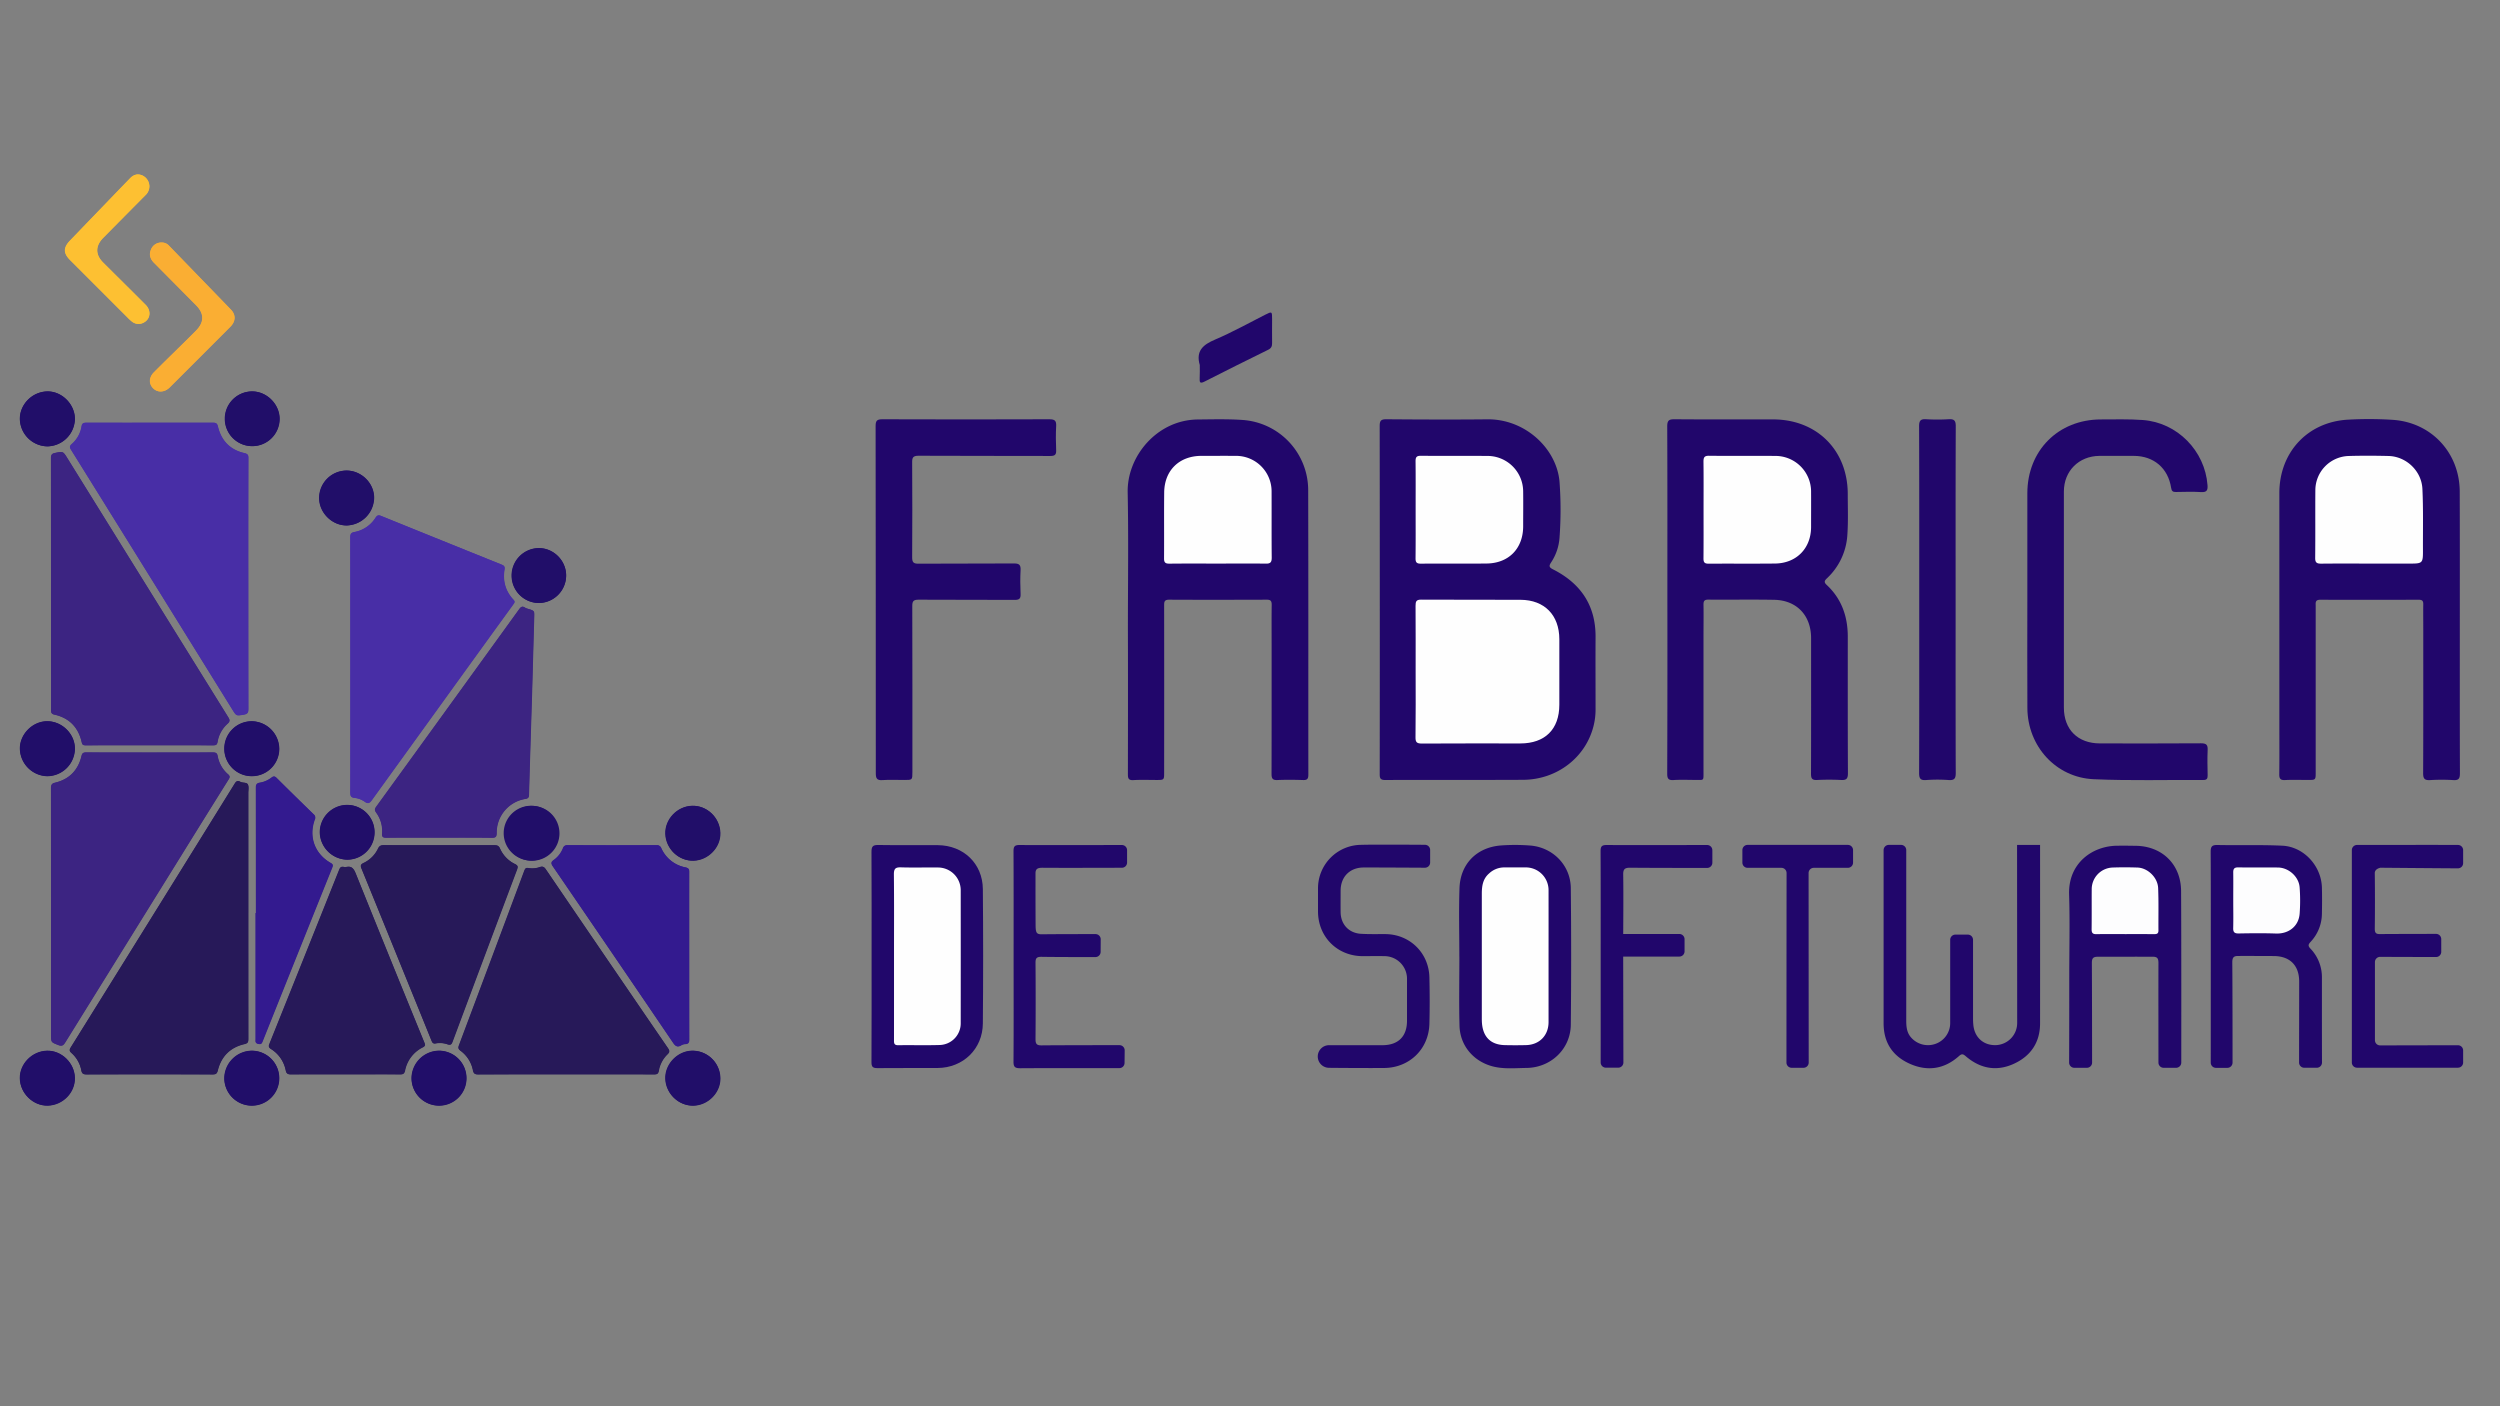 <svg xmlns="http://www.w3.org/2000/svg" viewBox="0 0 1920 1080"><rect x="0" y="0" width="1920" height="1080" fill="#808080" stroke="none"/><defs><style>.cls-1{fill:#3c2482;}.cls-2{fill:#482ea6;}.cls-3{fill:#271959;}.cls-4{fill:#331a8f;}.cls-5{fill:#fdc032;}.cls-6{fill:#faae33;}.cls-7{fill:#210e69;}.cls-8{fill:#21066b;}.cls-9{fill:#21076b;}.cls-10{fill:#fefefe;}.cls-11{fill:#fdfdfe;}</style></defs><g id="Camada_1" data-name="Camada 1"><path class="cls-1" d="M39.16,448.34q0-48.27-.07-96.54c0-2.49.66-3.43,3.08-3.94,6.13-1.27,6.11-1.4,9.45,4q61.76,99.46,123.55,198.93c1.25,2,1.47,3.16-.54,4.93A23.9,23.9,0,0,0,167,569.58c-.36,2-1.05,2.73-3.21,2.72q-49.07-.12-98.12,0c-1.7,0-2.51-.28-2.94-2.22-2.54-11.49-9.54-18.81-21.1-21.37-2.52-.56-2.45-2-2.45-3.81Q39.17,496.61,39.16,448.34Z"/><path class="cls-1" d="M39.17,701.21q0-48-.06-95.92c0-2.5.52-3.59,3.18-4.23,10.85-2.59,17.6-9.55,20.21-20.36.51-2.12,1.2-2.86,3.49-2.85q48.75.12,97.5,0c2.21,0,3.15.55,3.55,2.79a23.93,23.93,0,0,0,8,14c1.65,1.43,1.34,2.38.38,3.92q-17.94,28.73-35.79,57.52-44.76,72-89.49,144.13c-1.45,2.34-2.51,3.47-5.59,2.23-5.27-2.13-5.39-1.84-5.39-7.53Z"/><path class="cls-2" d="M190.56,448.3q0,48,.06,95.93c0,2.75-.45,4-3.51,4.53-5.72.93-5.63,1.15-8.64-3.71q-26.57-42.88-53.18-85.74-35.36-57-70.78-113.9c-1.2-1.92-1.12-3,.55-4.44a22.61,22.61,0,0,0,7.51-13.58c.42-2.63,1.88-2.79,4-2.78q31.67.06,63.32,0c11.19,0,22.38.05,33.56,0,2.2,0,3.2.4,3.79,2.89,2.6,10.92,9.42,17.95,20.45,20.47,2.37.55,2.94,1.48,2.94,3.77Q190.51,400,190.56,448.3Z"/><path class="cls-3" d="M190.56,701.61q0,48.12.05,96.23c0,2.33-.39,3.3-3,3.91-10.81,2.51-17.74,9.34-20.43,20.15-.59,2.37-1.4,3.15-3.91,3.14q-48.42-.15-96.85,0c-2.43,0-3.5-.53-4-3a23.64,23.64,0,0,0-7.68-13.52c-1.67-1.48-1.48-2.5-.43-4.19q42.42-68.09,84.74-136.24,20.55-33.06,41.05-66.15c1.22-2,2.27-2.75,4.43-1.54,1.82,1,4.82.23,5.72,2s.34,4.32.34,6.53q0,46.38,0,92.74Z"/><path class="cls-2" d="M269,510.69q0-49.05-.05-98.12c0-2.39.51-3.44,3.09-4a24.26,24.26,0,0,0,16.31-11c1.26-2,2.36-2.14,4.33-1.34q46.29,18.78,92.62,37.43c1.76.71,2.39,1.59,2.06,3.55-1.51,8.88.71,16.75,6.87,23.36,1.31,1.39.87,2.12-.05,3.39q-29.06,40.06-58,80.19-25.38,35.12-50.7,70.27c-1.68,2.34-2.94,3-5.43,1.25a16.74,16.74,0,0,0-7.93-3c-2.63-.27-3.14-1.46-3.14-3.89Q269,559.76,269,510.69Z"/><path class="cls-3" d="M434.47,825c-22.47,0-45-.05-67.42.06-2.5,0-3.42-.71-3.92-3.13a24.5,24.5,0,0,0-9.65-15.13c-1.55-1.15-1.8-2.13-1.12-3.94q25.2-67.1,50.25-134.23c.62-1.64,1.27-2.37,3.18-2a17.31,17.31,0,0,0,8.74-.77c2.28-.75,3.32,0,4.55,1.81q31.86,46.85,63.84,93.6c9.94,14.55,19.85,29.11,29.86,43.61,1.3,1.88,1.44,3-.35,4.73a23,23,0,0,0-6.68,12.69c-.41,2.26-1.37,2.74-3.53,2.74C479.64,824.94,457.05,825,434.47,825Z"/><path class="cls-1" d="M337.2,643.22c-13.6,0-27.21-.07-40.81.06-2.52,0-3.17-.64-3-3.14A24.08,24.08,0,0,0,288.8,624c-1.34-1.85-1.06-3,.16-4.64Q321,575.23,353,531q22.82-31.53,45.6-63.07c1.31-1.82,2.41-2.74,4.52-1.27a9.61,9.61,0,0,0,2.66,1c4.56,1.44,4.47,1.43,4.33,6.33-.59,19.8-1.09,39.61-1.68,59.41-.77,25.7-1.62,51.4-2.34,77.1-.06,2-.76,2.66-2.67,3a26.19,26.19,0,0,0-22.12,26.12c0,3.2-.95,3.75-3.87,3.72C364,643.13,350.6,643.22,337.2,643.22Z"/><path class="cls-3" d="M265.14,825c-13.93,0-27.85-.07-41.77,0-2.41,0-3.5-.52-4-3A25.06,25.06,0,0,0,208,805.52c-1.7-1.1-1.91-2-1.19-3.79q26.9-66.91,53.64-133.88c.72-1.82,1.66-2.51,3.51-2.11a3.55,3.55,0,0,0,1.57.15c4.62-1.2,6.12,1.39,7.68,5.26q26.1,64.85,52.58,129.54c.77,1.88.47,2.63-1.33,3.57A25.26,25.26,0,0,0,310.91,822c-.54,2.51-1.59,3.06-4,3C293,824.91,279.06,825,265.14,825Z"/><path class="cls-3" d="M337.31,649.08c14.14,0,28.28,0,42.42,0,2,0,3.16.43,4.08,2.46a24.12,24.12,0,0,0,11.64,12c2.19,1.06,2.24,2.08,1.47,4.12Q372,733.85,347.31,800.1c-.75,2-1.56,2.52-3.63,1.87a17.66,17.66,0,0,0-9.05-.77c-2.15.47-2.7-.5-3.36-2.15q-9.18-22.74-18.45-45.44-17.56-43.23-35.19-86.45c-1-2.37-.75-3.37,1.62-4.49a23.13,23.13,0,0,0,11-11c1.09-2.24,2.43-2.66,4.66-2.64C309,649.12,323.17,649.08,337.31,649.08Z"/><path class="cls-4" d="M529.09,733.91c0,21.31,0,42.63.06,64,0,2.44-.51,3.77-3.15,3.87a6.64,6.64,0,0,0-3,.9c-2.87,1.72-4.35.77-6.18-1.92Q470.87,733,424.63,665.51c-1.51-2.21-1.86-3.44.69-5.18a20.11,20.11,0,0,0,6.91-8.9,3.3,3.3,0,0,1,3.51-2.37q34.2.11,68.39,0a3.4,3.4,0,0,1,3.57,2.29,25.65,25.65,0,0,0,18.64,14.75c2.32.49,2.8,1.4,2.79,3.54Q529,701.77,529.09,733.91Z"/><path class="cls-4" d="M196.49,701.17q0-48.1-.06-96.22c0-2.48.65-3.53,3.17-3.91a20.06,20.06,0,0,0,8.89-3.94c1.45-1.08,2.37-1.11,3.73.24q14.13,14.07,28.44,27.94a3.25,3.25,0,0,1,.9,4.08c-4.83,13.25,0,26.33,12.29,33.34,1.71,1,1.82,1.75,1.14,3.44q-26.72,66.5-53.31,133.05c-.64,1.62-1,3-3.48,2.42s-2-2.08-2-3.57q0-48.43,0-96.87Z"/><path class="cls-5" d="M114.6,143a9.45,9.45,0,0,1-3.14,7q-16.17,16.26-32.27,32.59c-6.15,6.21-6.19,12.94,0,19.09,10.83,10.79,21.71,21.53,32.51,32.35,4.47,4.48,3.79,10.86-1.38,13.62a8.07,8.07,0,0,1-9.2-.83,31.73,31.73,0,0,1-3.23-3L53.8,199.76c-5.28-5.28-5.32-9.55-.1-15q23-23.92,46.08-47.82c2.58-2.67,5.53-3.77,9.14-2.34A9.26,9.26,0,0,1,114.6,143Z"/><path class="cls-6" d="M124.25,186.27a7.16,7.16,0,0,1,5.38,2.38q23.77,24.54,47.54,49.09c4,4.1,3.71,9.08-.41,13.21q-23.25,23.3-46.55,46.55c-3.82,3.82-9,4.17-12.42.93-3.69-3.47-3.67-8.47.43-12.6,8.4-8.46,17-16.74,25.45-25.11,2.26-2.22,4.48-4.47,6.72-6.71,6.49-6.51,6.52-13.14.1-19.61l-32.3-32.59c-3-3-3.92-6.41-2.21-10.39A8.45,8.45,0,0,1,124.25,186.27Z"/><path class="cls-7" d="M193.31,806.9a21.05,21.05,0,1,1-21.1,20.9A21.4,21.4,0,0,1,193.31,806.9Z"/><path class="cls-7" d="M336.89,806.9A21.05,21.05,0,1,1,316,828,21.35,21.35,0,0,1,336.89,806.9Z"/><path class="cls-7" d="M266.07,361.38c11.4,0,21.15,9.7,21.07,20.92a21.58,21.58,0,0,1-20.93,21.19c-11.33.14-21.28-9.81-21.18-21.21A21.13,21.13,0,0,1,266.07,361.38Z"/><path class="cls-7" d="M407.88,618.82a21,21,0,1,1,0,42.09,21,21,0,0,1,0-42.09Z"/><path class="cls-7" d="M57.4,321.65a21.48,21.48,0,0,1-21,21.11A21.46,21.46,0,0,1,15.2,321.61c.05-11.27,9.67-20.84,21.12-21C47.41,300.44,57.36,310.37,57.4,321.65Z"/><path class="cls-7" d="M214.32,575a21.06,21.06,0,1,1-20.93-21.11A21.38,21.38,0,0,1,214.32,575Z"/><path class="cls-7" d="M36,806.91c11.15-.3,21.08,9.31,21.36,20.68s-9.17,21-20.65,21.4c-11.29.37-21.32-9.33-21.54-20.85C15,817,24.55,807.21,36,806.91Z"/><path class="cls-7" d="M214.6,321.67a21,21,0,1,1-21-21.07C204.8,300.6,214.6,310.42,214.6,321.67Z"/><path class="cls-7" d="M57.4,575A21.41,21.41,0,0,1,36,596a21.52,21.52,0,0,1-20.78-21c-.1-11.33,9.93-21.3,21.26-21.13S57.47,563.75,57.4,575Z"/><path class="cls-7" d="M553,827.49c.42,11.19-9.08,21.16-20.49,21.5s-21.12-9-21.6-20.43c-.45-11.17,9.08-21.3,20.37-21.65A21.26,21.26,0,0,1,553,827.49Z"/><path class="cls-7" d="M392.85,442.09a21.1,21.1,0,0,1,21.08-21.18c11.28,0,20.94,9.82,20.9,21.15a21.33,21.33,0,0,1-21,21A21,21,0,0,1,392.85,442.09Z"/><path class="cls-7" d="M553,639.44c.39,11.16-9.16,21.14-20.55,21.47s-21.12-9.06-21.55-20.49c-.42-11.19,9-21.19,20.42-21.6S552.58,627.74,553,639.44Z"/><path class="cls-7" d="M266.38,618.14a21,21,0,1,1,.25,42,21.38,21.38,0,0,1-21.1-20.92A21.1,21.1,0,0,1,266.38,618.14Z"/></g><g id="Camada_2" data-name="Camada 2"><path class="cls-8" d="M1887.72,666.89c-14-.06-59.5-.47-59.5-.47s-4.43.71-4.39,4.15q.26,21.39,0,42.8c0,3.1,1,4.07,4.05,4,11.21-.1,33.82-.13,43-.14a4,4,0,0,1,4,4V731a4,4,0,0,1-4,4c-7.28,0-32.95-.1-42.93-.13a4,4,0,0,0-4,4l0,60a4,4,0,0,0,4,4l59.74-.13a4,4,0,0,1,4,4V816a4,4,0,0,1-4,4h-77.48a4,4,0,0,1-4-4l0-163.08a4,4,0,0,1,4-4c14.33,0,63.18-.08,77.48,0a4,4,0,0,1,4,4v10A4,4,0,0,1,1887.72,666.89Z"/><path class="cls-8" d="M1059.68,460.08q0-66.42-.08-132.83c0-3.91.8-5.3,5.06-5.26,25.9.21,51.8.32,77.69.05,29.15-.3,53.31,22.69,55.37,48.08a290.48,290.48,0,0,1,0,42.75,39.36,39.36,0,0,1-6.46,19.06c-1.84,2.79-1.58,3.81,1.55,5.39,21.11,10.71,32.68,27.55,32.58,51.73-.09,18.68,0,37.36,0,56A50.93,50.93,0,0,1,1224,556.9c-5.79,24.54-28,41.9-54.35,42-35.31.18-70.62,0-105.93.14-4,0-4.1-1.88-4.1-4.84Q1059.72,527.16,1059.68,460.08Z"/><path class="cls-8" d="M1280.54,460.34c0-44.28.08-88.56-.11-132.84,0-4.65,1.36-5.55,5.71-5.51,25.16.21,50.33.1,75.49.11,33.79,0,57.51,23.71,57.45,57.54,0,10.44.43,20.88-.32,31.31a49.6,49.6,0,0,1-15.61,33.14c-2.09,2-2.45,3.08-.23,5.15,11.47,10.7,16.16,24.27,16.18,39.64,0,35-.06,70,.11,105,0,4.12-1.15,5.36-5.2,5.15a181.79,181.79,0,0,0-18.53,0c-3.83.19-4.64-1.24-4.63-4.79.12-34.72.07-69.44.07-104.15,0-17.39-11-29.09-28.27-29.43-16.92-.33-33.85,0-50.77-.15-3.1,0-3.63,1.29-3.59,4,.13,7.94,0,15.88,0,23.83V592.51c0,7.49.48,6.44-6.26,6.47-5.59,0-11.2-.27-16.77.1-4.07.26-4.85-1.26-4.84-5Q1280.65,527.21,1280.54,460.34Z"/><path class="cls-8" d="M866.23,484c0-35.31.52-70.63-.17-105.92-.55-27.6,22.48-55.58,53.79-55.91,11.47-.11,23-.43,34.41.36a54.08,54.08,0,0,1,50.43,53.93c.2,72.82.06,145.64.12,218.46,0,2.93-.66,4.26-3.91,4.15-6.61-.21-13.25-.3-19.86,0-4,.19-4.51-1.56-4.5-4.93.1-33.25.06-66.5.06-99.74,0-10-.08-20,.06-30,0-2.87-.86-3.85-3.78-3.84-25,.09-50,.13-75,0-3.81,0-3.82,1.83-3.82,4.62q.08,64,0,128c0,5.85,0,5.85-6,5.84s-11.79-.25-17.65.1c-4,.24-4.19-1.71-4.19-4.77q.11-46.78.05-93.56Z"/><path class="cls-8" d="M1889.14,484c0,36.63-.05,73.26.08,109.89,0,4-.91,5.5-5.13,5.22a142.38,142.38,0,0,0-17.65,0c-4.16.25-5.49-.91-5.47-5.27.18-37.21.1-74.43.1-111.65,0-6-.1-12.07,0-18.1.07-2.74-1-3.5-3.61-3.49-25.16.07-50.32.11-75.48,0-4.11,0-3.53,2.41-3.53,4.9V593c0,6,0,6-5.89,6s-11.79-.21-17.66.08c-3.64.19-4.47-1.2-4.42-4.57.16-12.65.06-25.31.06-38V378.67c0-31.19,21.58-54.59,52.6-56.36a284.2,284.2,0,0,1,34.41.12c29.78,1.94,51.46,25.36,51.52,55.18C1889.2,413.06,1889.14,448.52,1889.14,484Z"/><path class="cls-8" d="M1557,460q0-40.59,0-81.18c0-32.79,23.76-56.65,56.46-56.69,10.73,0,21.51-.34,32.19.44,26.53,1.93,47.75,23.66,49.72,50,.29,3.89-.5,5.61-4.89,5.35-6.45-.39-12.94-.18-19.41-.07-2.38.05-3.27-.74-3.64-3.18-2.31-15.12-13.35-24.52-28.6-24.55-8.82,0-17.65-.07-26.48,0-15.8.13-27.28,11.59-27.29,27.38q-.06,83,0,165.9c0,16.93,10.69,27.51,27.68,27.54,25.89,0,51.79.12,77.67-.09,4.24,0,5.24,1.32,5.06,5.26-.29,6.45-.13,12.93,0,19.4,0,2.31-.52,3.53-3.17,3.51-28.09-.16-56.22.65-84.27-.58-29.15-1.28-50.81-25.37-51-54.64C1556.86,515.87,1557,487.92,1557,460Z"/><path class="cls-8" d="M672.47,327.27c0-3.91.83-5.29,5.08-5.27q64.22.24,128.43,0c4.12,0,5.37,1.15,5.15,5.21-.32,6.16-.28,12.36,0,18.52.16,3.57-1.06,4.48-4.52,4.46-33.69-.12-67.38,0-101.07-.18-4.29,0-5.07,1.33-5,5.22q.24,36.39,0,72.8c0,4,1.12,4.91,5,4.88,24.42-.17,48.85,0,73.27-.18,3.89,0,5.16,1.06,5,5-.32,6.16-.29,12.36,0,18.53.16,3.57-1.11,4.47-4.54,4.45-24.57-.13-49.14,0-73.7-.16-3.9,0-4.95,1-4.94,4.89.14,42.51.09,85,.09,127.52,0,6.06,0,6.05-6.26,6.05-5.59,0-11.2-.29-16.76.1-4.3.3-5.09-1.4-5.08-5.29C672.59,549.37,672.59,371.69,672.47,327.27Z"/><path class="cls-8" d="M1450.6,648.88H1460a4,4,0,0,1,4,4c0,18.36,0,95.26,0,130.86,0,4.51.34,8.84,3.26,12.52a17.24,17.24,0,0,0,19.11,5.45,16.9,16.9,0,0,0,11.38-15.79c0-17.43,0-52.35,0-64.14a4,4,0,0,1,4-4h9.54a4,4,0,0,1,4,4c0,11.2,0,43.12,0,59.08,0,1.91,0,3.82.19,5.73.68,9.91,7.67,16.36,17.34,16.07a17,17,0,0,0,16.37-17.32c0-43.67-.09-136.44-.09-136.44h17.67s.07,95.48,0,137.1c0,14.55-7.18,25.08-20.16,31-13.3,6.1-25.88,3.68-36.93-5.83-2.1-1.81-3.09-2-5.31,0-11.1,9.87-23.92,11.82-37.34,5.94s-20.43-16.33-20.42-31.2c0-19.21,0-112.5,0-133A4,4,0,0,1,1450.6,648.88Z"/><path class="cls-8" d="M1501.92,460.51c0,44.41-.06,88.82.09,133.23,0,4.33-1.22,5.6-5.45,5.33a117.41,117.41,0,0,0-17.19,0c-4.79.4-5.5-1.48-5.49-5.72.14-43.09.09-86.18.09-129.26,0-45.59.06-91.18-.1-136.76,0-4.3,1.18-5.63,5.43-5.36a143,143,0,0,0,17.2,0c4.12-.24,5.54.85,5.52,5.27C1501.85,371.69,1501.92,416.1,1501.92,460.51Z"/><path class="cls-8" d="M1697.89,734.45c0-26.76.08-53.51-.09-80.27,0-4,1-5.3,5.18-5.22,16.6.32,33.24-.26,49.82.53s30,15.59,30.43,32.19c.16,6.61.14,13.23,0,19.84a32.06,32.06,0,0,1-8.83,22c-1.87,2-1.78,3.11,0,5a31.6,31.6,0,0,1,8.83,22.4c0,17.7,0,53.21.06,65.12a4,4,0,0,1-4,4h-9.6a4,4,0,0,1-4-4c0-11.61.09-45.53.08-62.18,0-12.45-7.13-19.57-19.6-19.62-.7,0-27.5-.14-28.43,0-2.48.27-3.37,1.51-3.34,5,.19,21.08.2,63.67.19,76.87a4,4,0,0,1-4,4h-8.73a4,4,0,0,1-4-4Z"/><path class="cls-8" d="M1589.2,749.61c0-20.88.53-41.78-.13-62.65-.77-24.56,18.56-37.54,37.4-37.44,4.92-.1,8.82,0,13.24.05,20.55,0,35.25,14.07,35.37,34.75.23,38.5.16,113.64.14,131.75a4,4,0,0,1-4,4h-9.53a4,4,0,0,1-4-4c0-13.47-.09-57.46,0-76.28,0-3.36-.6-4.82-3.71-5-1.17-.08-41.93,0-42.92,0-3.75,0-4.54,1.37-4.51,5,.13,21.06.17,63.17.18,76.28a4,4,0,0,1-4,4h-9.64a4,4,0,0,1-4-4C1589.16,804,1589.2,767.84,1589.2,749.61Z"/><path class="cls-9" d="M669.38,734.59c0-26.77.07-53.53-.08-80.29,0-3.93.8-5.42,5.08-5.35,15.29.26,30.59,0,45.89.13,19.7.17,34.39,14.17,34.56,33.7q.46,51.62,0,103.23c-.16,19.62-15.13,34.07-34.73,34.21-15.44.11-30.89-.08-46.33.1-3.57,0-4.49-1.12-4.48-4.56C669.43,788.7,669.38,761.64,669.38,734.59Z"/><path class="cls-8" d="M1120.77,734.57c0-17.5-.48-35,.12-52.48.65-18.75,13.38-31.46,32.1-32.8a152.67,152.67,0,0,1,22,.06c17.57,1.3,31.21,15.16,31.39,32.7q.54,52.49,0,105c-.23,18.6-15.32,32.91-34,33.13-8.48.1-17,1-25.47-1.06-14.91-3.65-25.53-15.78-26-31.17-.48-17.77-.11-35.57-.11-53.35Z"/><path class="cls-9" d="M778.45,734.51c0-26.92.06-53.84-.07-80.76,0-3.57.82-4.81,4.61-4.78,21.4.13,65.18,0,78.61,0a4,4,0,0,1,4,4v9.47a4,4,0,0,1-4,4c-11.48,0-44.86.15-61,0-3.89,0-5.31,1-5.34,4.27,0,4.14,0,28,.08,40,.06,5.91.81,6.9,5.18,6.83,10.67-.16,32-.16,40.83-.16a4,4,0,0,1,4,4l-.06,9.65a4,4,0,0,1-4,4c-8.87,0-30.43,0-41.58-.19-3.61,0-4.45,1.12-4.43,4.54q.22,29.36,0,58.69c0,3.57.84,4.82,4.64,4.78,16.1-.16,48.5-.17,59.84-.17a4,4,0,0,1,4,4l-.1,9.64a4,4,0,0,1-4,4c-13.38,0-57.12-.06-76.06.09-4,0-5.26-.89-5.23-5.07C778.55,788.35,778.45,761.43,778.45,734.51Z"/><path class="cls-8" d="M1069.28,648.69c6,0,18.62.07,25.07.11a4,4,0,0,1,4,4l0,9.61a4,4,0,0,1-4,4c-10.21-.06-37.08-.21-47-.18-10.61,0-17.68,7.07-17.75,17.67,0,5.59-.07,11.18,0,16.76.14,9.23,6.3,15.92,15.56,16.49,6.15.37,12.34.21,18.52.23,18.88,0,33.67,14.3,34.1,33.24.28,11.9.31,23.82,0,35.73-.5,19.31-15.31,33.69-34.67,33.86-10.66.1-30.92,0-42.46-.13a8.69,8.69,0,0,1-8.61-8.69h0a8.68,8.68,0,0,1,8.67-8.68l40.95,0c12.19,0,18.91-6.71,18.92-18.75,0-10.88,0-21.76,0-32.64a17.39,17.39,0,0,0-16.83-17c-5.88-.11-11.77,0-17.65,0-19.31-.26-33.86-15-33.87-34.4,0-6,0-12.05,0-18.08a33.4,33.4,0,0,1,32.83-33C1053.08,648.63,1061.18,648.7,1069.28,648.69Z"/><path class="cls-8" d="M1229.33,734.42c0-26.91.06-53.83-.08-80.75,0-3.67,1-4.72,4.69-4.7,21.45.13,64,0,77.15,0a4,4,0,0,1,4,4v9.6a4,4,0,0,1-4,4c-11.16,0-42.92,0-59-.17-4.18,0-5.55,1-5.47,5.35.27,13.82,0,45.55,0,45.55h43.12a4,4,0,0,1,4,4v9.35a4,4,0,0,1-4,4h-43.13l.16,81.33a4,4,0,0,1-4,4h-9.45a4,4,0,0,1-4-4C1229.35,802,1229.33,755.08,1229.33,734.42Z"/><path class="cls-8" d="M1385.1,820.06H1376a4,4,0,0,1-4-4c0-22.06.07-128.45.09-145.57a4,4,0,0,0-4-4h-25.94a4,4,0,0,1-4-4v-9.61a4,4,0,0,1,4-4h77a4,4,0,0,1,4,4v9.61a4,4,0,0,1-4,4H1393a4,4,0,0,0-4,4c0,11.45.07,122.94.08,145.57A4,4,0,0,1,1385.1,820.06Z"/><path class="cls-8" d="M921.43,280.35c-3.15-10.82,2.44-15.62,11.81-19.58,13.09-5.54,25.56-12.57,38.3-19,5.44-2.73,5.44-2.73,5.43,3.56,0,6-.1,12.05,0,18.07.07,2.5-.65,4.06-3,5.22-16.34,8.05-32.67,16.13-48.89,24.43-3.68,1.88-3.84.39-3.73-2.59C921.53,287.12,921.43,283.73,921.43,280.35Z"/><path class="cls-10" d="M1087.21,515.92c0-16.91.07-33.82-.06-50.73,0-3.24.54-4.69,4.29-4.67,25.44.17,50.89,0,76.34.13,18.42.09,29.77,11.76,29.79,30.3q0,25.14,0,50.29c0,18.86-11,29.73-30,29.73-25.16,0-50.31-.08-75.46.08-3.77,0-5.09-.78-5-4.83C1087.35,549.46,1087.21,532.69,1087.21,515.92Z"/><path class="cls-10" d="M1087.21,391.63c0-12.5.08-25-.06-37.51,0-3,.83-4.09,4-4.07,17.21.14,34.43,0,51.64.11a27.4,27.4,0,0,1,27,27.11c.12,9,0,17.94,0,26.91,0,17-11,28.4-28,28.6s-33.84,0-50.75.11c-3.25,0-3.93-1.28-3.9-4.2C1087.28,416.34,1087.21,404,1087.21,391.63Z"/><path class="cls-10" d="M1308.33,391.23c0-12.19.1-24.39-.06-36.58,0-3.28.58-4.67,4.32-4.62,17.05.2,34.1,0,51.14.12a27.38,27.38,0,0,1,27.18,27.32c.06,9.11,0,18.22,0,27.33-.05,16.33-11.22,27.79-27.64,28-17,.19-34.09,0-51.14.11-3.31,0-3.88-1.31-3.86-4.19C1308.39,416.21,1308.33,403.72,1308.33,391.23Z"/><path class="cls-10" d="M935.58,432.83c-12.5,0-25-.08-37.51.06-3,0-4.11-.81-4.08-4,.13-16.91-.08-33.83.11-50.74s11.55-28,28.55-28.05c8.83,0,17.66-.05,26.48,0a27.27,27.27,0,0,1,27.45,27.47c.07,16.92-.06,33.83.1,50.74,0,3.44-.94,4.61-4.47,4.56C960,432.71,947.79,432.83,935.58,432.83Z"/><path class="cls-10" d="M1819.39,432.83c-12.21,0-24.43-.09-36.64.06-3.27,0-4.73-.63-4.69-4.36.19-17.35,0-34.71.13-52.07a26.37,26.37,0,0,1,25.71-26.26c10.15-.29,20.31-.25,30.46,0,13.5.3,25.39,11.37,26.05,25.25.73,15.41.36,30.88.42,46.32.05,11.07,0,11.07-11,11.07Z"/><path class="cls-11" d="M1715.13,691.48c0-7.06.1-14.11,0-21.16-.07-2.91.63-4.23,3.9-4.17,10.13.18,20.28,0,30.41.1,8.22.08,16.09,7,16.68,15.29a135.39,135.39,0,0,1,0,20.24c-.75,9.62-8.45,15.5-18.11,15.17s-19.1-.23-28.65-.05c-3.32.06-4.36-1-4.26-4.27C1715.28,705.59,1715.14,698.53,1715.13,691.48Z"/><path class="cls-11" d="M1632.18,717.39c-7.35,0-14.71-.11-22.06.05-2.93.07-3.8-1-3.76-3.83.13-10.29,0-20.59.08-30.88a16.65,16.65,0,0,1,15.77-16.45c6.47-.24,13-.22,19.41,0,7.81.27,15.5,7.6,15.83,15.75.45,10.86.14,21.75.23,32.63,0,2.58-1.47,2.77-3.44,2.76C1646.89,717.36,1639.53,717.39,1632.18,717.39Z"/><path class="cls-10" d="M686.6,734.48c0-21,.13-42-.1-63.05,0-4.38,1.34-5.43,5.49-5.3,9.55.29,19.11,0,28.67.11a17.48,17.48,0,0,1,17.17,17.1q.06,51.15,0,102.3a16.62,16.62,0,0,1-16.26,16.93c-10.57.32-21.17,0-31.75.16-3.48.06-3.23-2-3.23-4.32Q686.62,766.45,686.6,734.48Z"/><path class="cls-10" d="M1189.29,734.69c0,16.75,0,33.5,0,50.25,0,10.27-7,17.47-17.32,17.71-5.44.13-10.88.14-16.32,0-10.55-.27-16.52-6-17.47-16.53-.12-1.31-.15-2.64-.15-4q0-47.82,0-95.66c0-5.88.73-11.42,5.56-15.62a17,17,0,0,1,11.55-4.67c5.44,0,10.88,0,16.32,0A17.49,17.49,0,0,1,1189.29,684Q1189.32,709.34,1189.29,734.69Z"/><path class="cls-1" d="M39.33,448.42c0-32.19,0-64.38-.07-96.56,0-2.5.67-3.44,3.09-3.94,6.13-1.27,6.11-1.4,9.45,4q61.77,99.51,123.58,199c1.25,2,1.47,3.17-.55,4.94a23.94,23.94,0,0,0-7.66,13.88c-.36,2-1,2.73-3.22,2.72q-49.06-.1-98.14,0c-1.7,0-2.51-.28-2.94-2.22-2.54-11.49-9.54-18.81-21.11-21.38-2.52-.56-2.45-1.94-2.44-3.81Q39.35,496.71,39.33,448.42Z"/><path class="cls-1" d="M39.34,701.36q0-48-.05-96c0-2.5.51-3.59,3.18-4.22,10.85-2.6,17.6-9.56,20.21-20.37.52-2.12,1.2-2.87,3.49-2.86q48.77.13,97.53,0c2.2,0,3.14.55,3.55,2.79a23.88,23.88,0,0,0,8,14c1.65,1.43,1.34,2.38.38,3.92q-18,28.74-35.8,57.53Q95.07,728.31,50.33,800.4c-1.45,2.34-2.51,3.48-5.59,2.24-5.28-2.13-5.4-1.85-5.4-7.54Z"/><path class="cls-2" d="M190.78,448.38c0,32,0,64,.06,96,0,2.75-.46,4-3.51,4.53-5.72.92-5.64,1.15-8.65-3.71q-26.58-42.9-53.19-85.77-35.37-57-70.8-113.93c-1.2-1.91-1.12-2.95.55-4.44a22.61,22.61,0,0,0,7.51-13.58c.42-2.63,1.89-2.79,4-2.78q31.68.06,63.34,0c11.19,0,22.38.05,33.57,0,2.19,0,3.2.4,3.79,2.89,2.59,10.92,9.42,18,20.45,20.48,2.38.54,3,1.48,2.94,3.76Q190.72,400.08,190.78,448.38Z"/><path class="cls-3" d="M190.78,701.76q0,48.13,0,96.25c0,2.34-.39,3.3-3,3.92-10.81,2.5-17.74,9.34-20.43,20.15-.59,2.37-1.4,3.15-3.91,3.14q-48.43-.15-96.88,0c-2.43,0-3.5-.53-4-3a23.61,23.61,0,0,0-7.68-13.52c-1.67-1.49-1.48-2.51-.43-4.19q42.44-68.12,84.76-136.29,20.55-33.06,41.06-66.16c1.22-2,2.27-2.75,4.43-1.54,1.82,1,4.83.23,5.72,2s.34,4.32.34,6.52q0,46.39,0,92.77Z"/><path class="cls-2" d="M269.19,510.79q0-49.07-.05-98.14c0-2.4.5-3.45,3.09-4a24.3,24.3,0,0,0,16.31-11c1.26-2,2.36-2.14,4.33-1.34q46.31,18.78,92.64,37.43c1.77.71,2.39,1.6,2.06,3.56-1.5,8.88.71,16.76,6.88,23.36,1.3,1.4.87,2.12-.05,3.39q-29.07,40.08-58,80.21Q311,579.4,285.64,614.56c-1.68,2.34-2.94,3-5.43,1.25a16.74,16.74,0,0,0-7.94-3c-2.63-.26-3.14-1.46-3.13-3.89Q269.25,559.86,269.19,510.79Z"/><path class="cls-3" d="M434.75,825.15c-22.48,0-45,0-67.44.07-2.5,0-3.42-.71-3.92-3.13A24.47,24.47,0,0,0,353.74,807c-1.55-1.16-1.81-2.14-1.13-4q25.22-67.11,50.27-134.26c.62-1.64,1.27-2.37,3.18-2a17.2,17.2,0,0,0,8.74-.78c2.28-.74,3.32,0,4.55,1.82q31.88,46.85,63.86,93.62,14.91,21.83,29.87,43.62c1.3,1.88,1.44,3-.36,4.74a22.93,22.93,0,0,0-6.67,12.69c-.42,2.26-1.38,2.74-3.54,2.74C479.92,825.12,457.34,825.15,434.75,825.15Z"/><path class="cls-1" d="M337.45,643.35c-13.6,0-27.22-.07-40.82.06-2.52,0-3.17-.64-3-3.14a24.08,24.08,0,0,0-4.59-16.1c-1.35-1.85-1.06-3,.16-4.65q32.06-44.17,64-88.44Q376,499.55,398.83,468c1.31-1.83,2.4-2.74,4.52-1.28a9.63,9.63,0,0,0,2.66,1c4.56,1.44,4.48,1.43,4.33,6.33-.59,19.81-1.09,39.62-1.68,59.43-.77,25.7-1.62,51.41-2.34,77.11-.06,2-.76,2.67-2.67,3a26.2,26.2,0,0,0-22.13,26.13c0,3.2-.94,3.74-3.87,3.71C364.25,643.26,350.85,643.35,337.45,643.35Z"/><path class="cls-3" d="M265.37,825.15c-13.93,0-27.85-.06-41.78.06-2.41,0-3.49-.52-4-3.05a25,25,0,0,0-11.37-16.46c-1.7-1.11-1.91-2-1.19-3.79Q233.93,735,260.68,668c.72-1.82,1.67-2.51,3.52-2.1a3.66,3.66,0,0,0,1.56.15c4.62-1.2,6.13,1.39,7.68,5.26q26.12,64.86,52.6,129.58c.76,1.87.47,2.62-1.33,3.56a25.29,25.29,0,0,0-13.55,17.74c-.54,2.51-1.6,3.06-4,3C293.23,825.09,279.3,825.15,265.37,825.15Z"/><path class="cls-3" d="M337.56,649.21c14.15,0,28.29,0,42.43,0,2,0,3.16.43,4.08,2.46a24.19,24.19,0,0,0,11.64,12.06c2.2,1.06,2.24,2.07,1.47,4.12Q372.29,734,347.57,800.28c-.76,2-1.57,2.51-3.64,1.87a17.66,17.66,0,0,0-9.05-.78c-2.15.48-2.7-.5-3.36-2.14q-9.18-22.76-18.46-45.46-17.56-43.24-35.2-86.47c-1-2.37-.74-3.37,1.62-4.49a23.15,23.15,0,0,0,11-11c1.09-2.24,2.43-2.66,4.66-2.65C309.28,649.26,323.42,649.21,337.56,649.21Z"/><path class="cls-4" d="M529.4,734.06c0,21.32,0,42.65.05,64,0,2.44-.51,3.78-3.15,3.87a6.53,6.53,0,0,0-3,.91c-2.87,1.71-4.36.76-6.18-1.93q-46-67.71-92.2-135.24c-1.51-2.2-1.87-3.44.68-5.17a20.24,20.24,0,0,0,6.92-8.9A3.28,3.28,0,0,1,436,649.2q34.2.09,68.4,0a3.38,3.38,0,0,1,3.58,2.28,25.69,25.69,0,0,0,18.64,14.76c2.32.49,2.8,1.4,2.79,3.53C529.37,691.2,529.4,712.63,529.4,734.06Z"/><path class="cls-4" d="M196.7,701.32q0-48.12,0-96.25c0-2.48.65-3.53,3.17-3.91a20.11,20.11,0,0,0,8.89-3.94c1.45-1.08,2.36-1.11,3.73.24q14.13,14.07,28.45,27.95a3.24,3.24,0,0,1,.9,4.07c-4.84,13.26,0,26.35,12.29,33.36,1.71,1,1.82,1.75,1.14,3.44q-26.72,66.51-53.32,133.08c-.65,1.62-1,3-3.48,2.42s-2-2.08-2-3.57q0-48.45,0-96.89Z"/><path class="cls-5" d="M114.79,143.05a9.43,9.43,0,0,1-3.14,7q-16.17,16.28-32.28,32.6c-6.15,6.21-6.19,13,0,19.1,10.83,10.79,21.72,21.54,32.52,32.36,4.47,4.47,3.79,10.86-1.38,13.62a8.07,8.07,0,0,1-9.2-.83,31.83,31.83,0,0,1-3.23-3Q76,221.83,54,199.77c-5.28-5.28-5.32-9.54-.1-15Q76.91,160.88,100,137c2.58-2.67,5.53-3.77,9.15-2.34A9.27,9.27,0,0,1,114.79,143.05Z"/><path class="cls-6" d="M124.44,186.29a7.18,7.18,0,0,1,5.39,2.38q23.78,24.54,47.55,49.09c4,4.1,3.71,9.09-.41,13.22q-23.26,23.31-46.56,46.56c-3.83,3.82-9,4.17-12.43.94-3.68-3.48-3.67-8.48.44-12.61,8.4-8.46,17-16.75,25.45-25.11,2.26-2.23,4.49-4.48,6.72-6.72,6.5-6.51,6.53-13.14.11-19.61l-32.31-32.6c-3-3-3.93-6.41-2.21-10.39A8.41,8.41,0,0,1,124.44,186.29Z"/><path class="cls-7" d="M193.52,807.07A21.06,21.06,0,1,1,172.41,828,21.42,21.42,0,0,1,193.52,807.07Z"/><path class="cls-7" d="M337.14,807.07a21.06,21.06,0,1,1-20.94,21.11A21.38,21.38,0,0,1,337.14,807.07Z"/><path class="cls-7" d="M266.3,361.44c11.4,0,21.16,9.7,21.08,20.93a21.59,21.59,0,0,1-20.94,21.19c-11.33.14-21.28-9.81-21.18-21.21A21.12,21.12,0,0,1,266.3,361.44Z"/><path class="cls-7" d="M408.15,618.94a21.06,21.06,0,1,1,0,42.11,21.06,21.06,0,0,1,0-42.11Z"/><path class="cls-7" d="M57.58,321.7a21.5,21.5,0,0,1-21,21.12,21.48,21.48,0,0,1-21.24-21.16c.05-11.28,9.67-20.85,21.13-21C47.59,300.48,57.54,310.42,57.58,321.7Z"/><path class="cls-7" d="M214.54,575.13A21.07,21.07,0,1,1,193.61,554,21.39,21.39,0,0,1,214.54,575.13Z"/><path class="cls-7" d="M36.21,807.08c11.15-.3,21.08,9.32,21.36,20.69s-9.17,21-20.66,21.4c-11.29.38-21.32-9.33-21.54-20.85C15.15,817.14,24.72,807.39,36.21,807.08Z"/><path class="cls-7" d="M214.82,321.72a21,21,0,1,1-21-21.07C205,300.64,214.82,310.47,214.82,321.72Z"/><path class="cls-7" d="M57.58,575.16a21.4,21.4,0,0,1-21.41,21,21.52,21.52,0,0,1-20.79-21c-.1-11.34,9.93-21.31,21.27-21.15S57.65,563.86,57.58,575.16Z"/><path class="cls-7" d="M553.29,827.67c.42,11.19-9.08,21.16-20.5,21.51-11.27.34-21.13-9-21.6-20.44-.46-11.17,9.08-21.31,20.38-21.66A21.29,21.29,0,0,1,553.29,827.67Z"/><path class="cls-7" d="M393.12,442.17A21.1,21.1,0,0,1,414.2,421a21.07,21.07,0,0,1-.12,42.13A21,21,0,0,1,393.12,442.17Z"/><path class="cls-7" d="M553.3,639.57c.39,11.17-9.16,21.15-20.55,21.47s-21.13-9-21.56-20.49c-.43-11.19,9-21.2,20.42-21.6S552.89,627.87,553.3,639.57Z"/><path class="cls-7" d="M266.61,618.26a21,21,0,1,1,.25,42,21.4,21.4,0,0,1-21.1-20.93A21.11,21.11,0,0,1,266.61,618.26Z"/></g></svg>